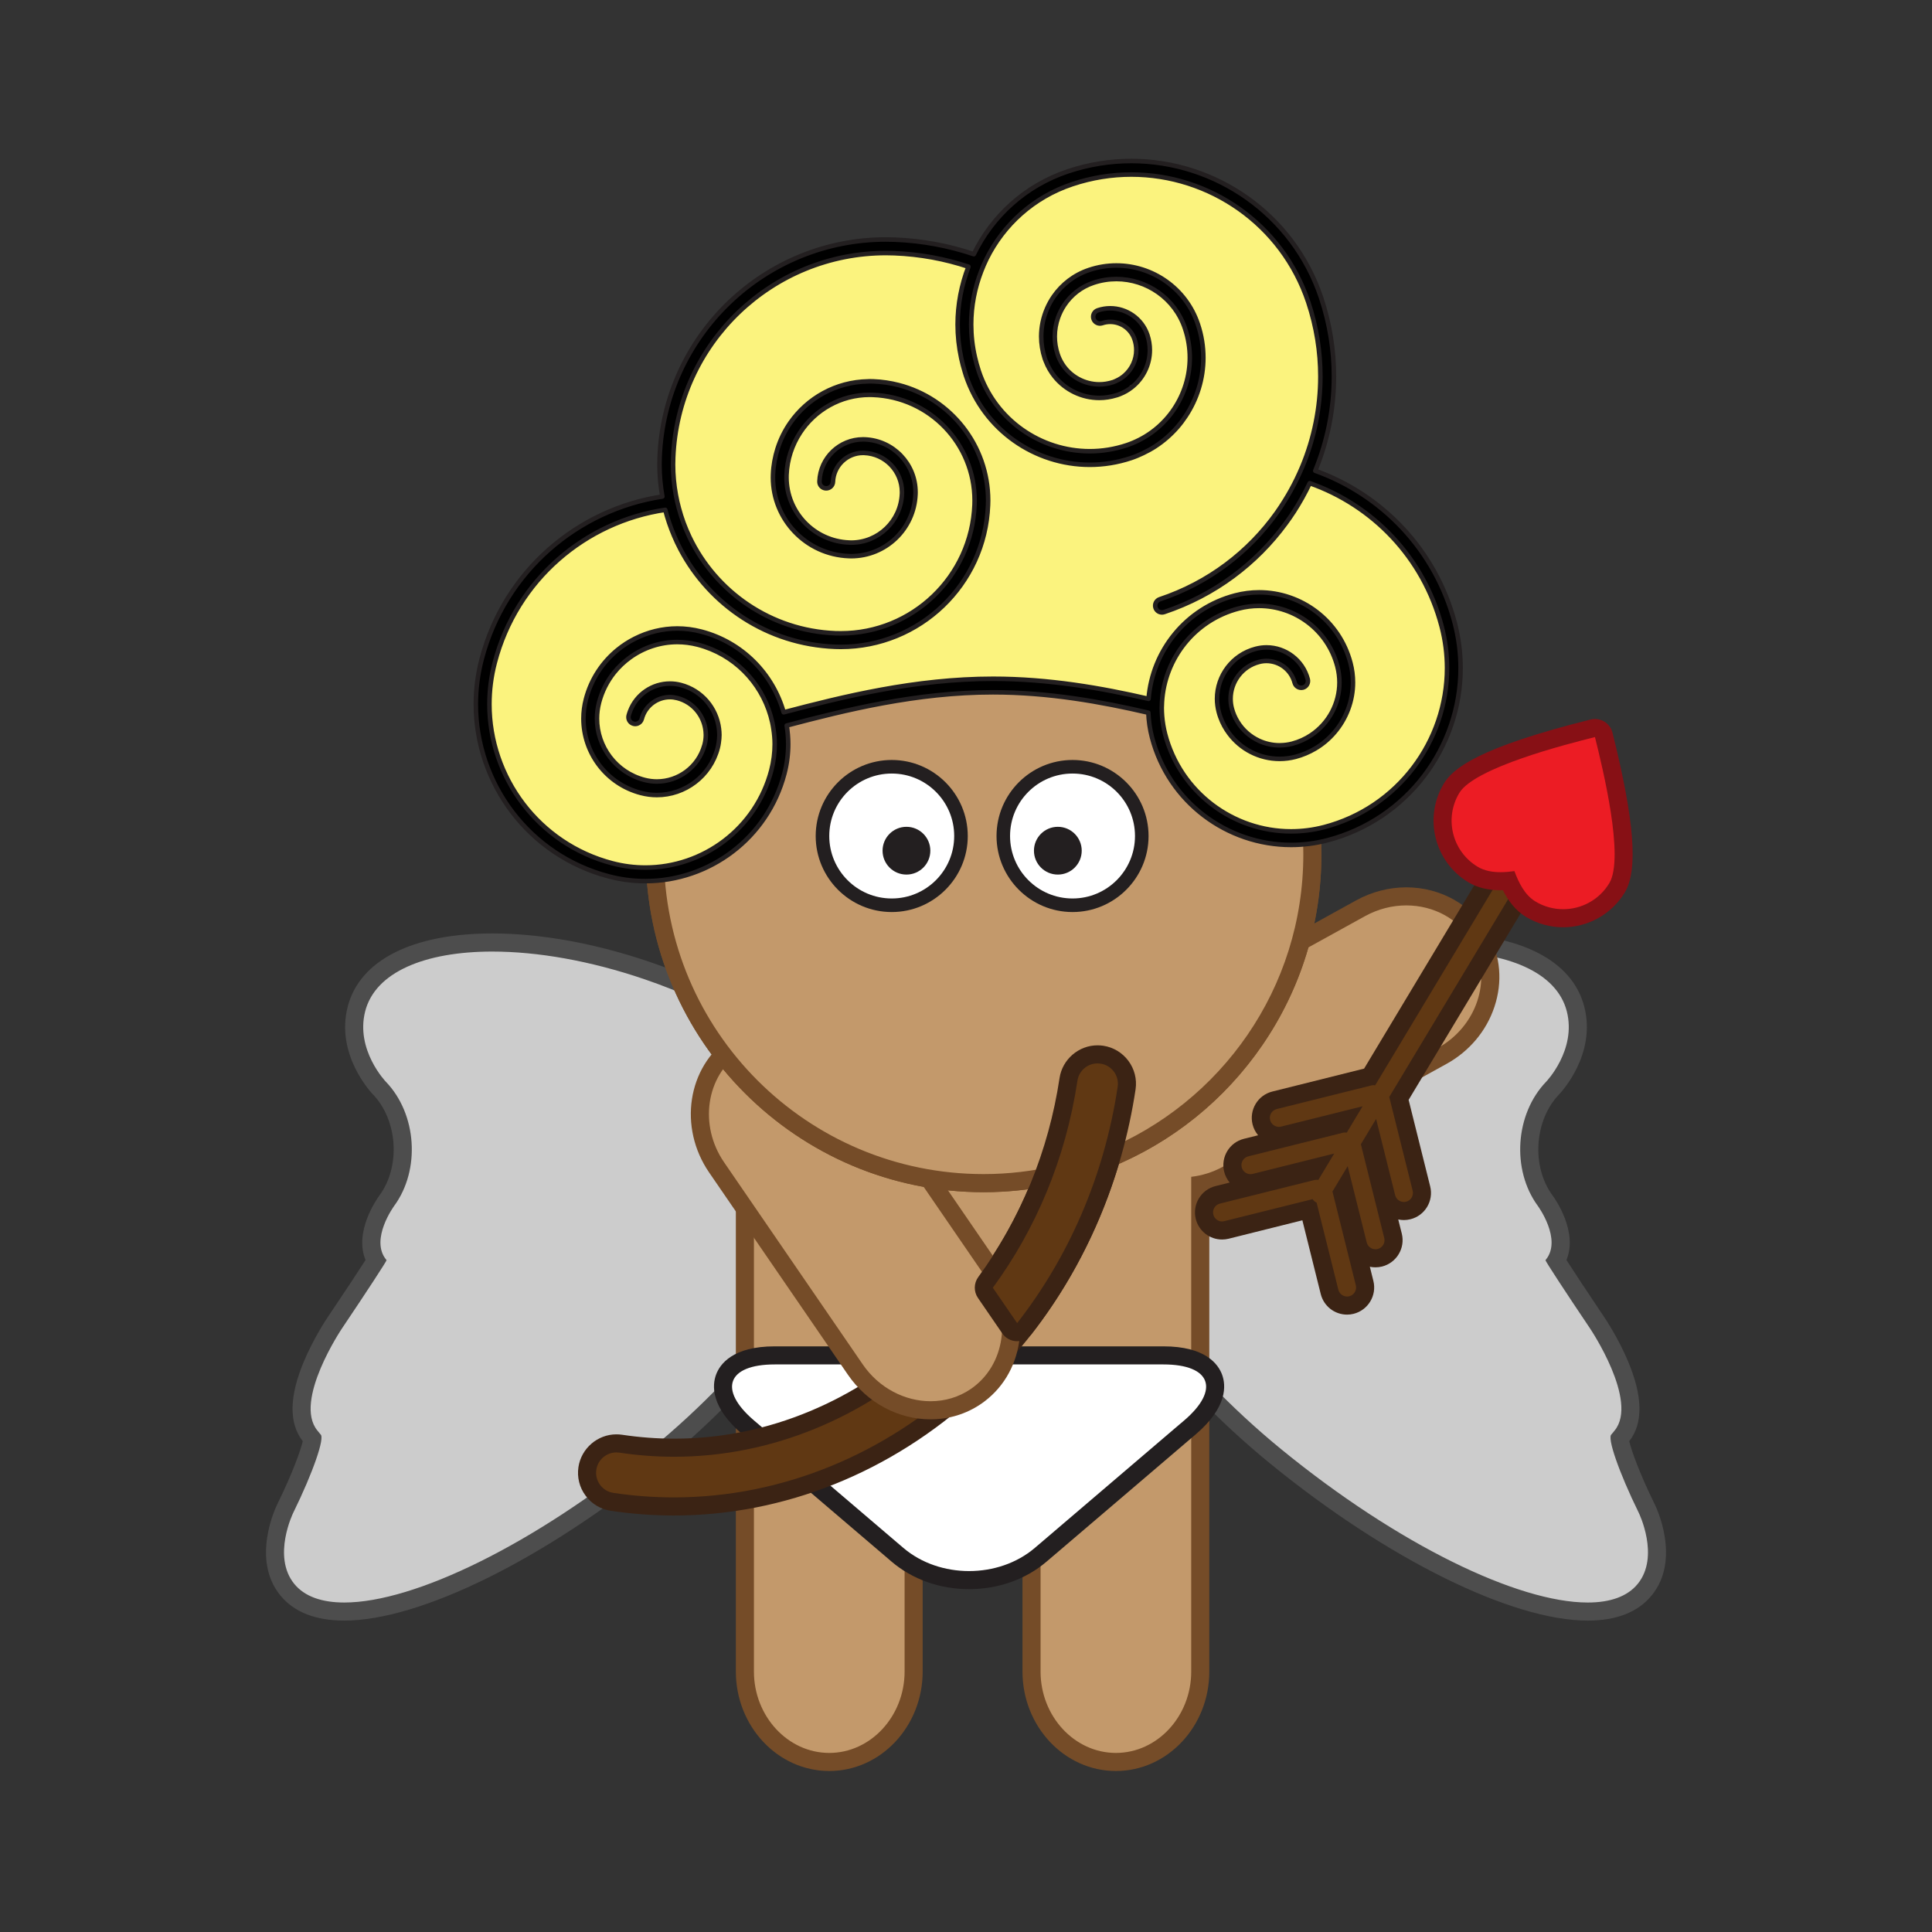 <svg:svg xmlns:dc="http://purl.org/dc/elements/1.1/" xmlns:ns2="http://web.resource.org/cc/" xmlns:rdf="http://www.w3.org/1999/02/22-rdf-syntax-ns#" xmlns:svg="http://www.w3.org/2000/svg" height="509.837" id="Layer_1" version="1.0" viewBox="-70.194 -41.89 509.837 509.837" width="509.837" xml:space="preserve">
<svg:rect x="-70.194" y="-41.89" width="509.837" height="509.837" fill="#333333" stroke="none"/>
<svg:g id="g236">
	<svg:g id="g238">
		<svg:path d="m348.79 383.38c-19.56 0-51.88-16.06-82.33-40.93-27.96-22.83-42.96-47.11-43.58-48.13-6.19-10.13-12-19.72-12.95-21.38-0.11-0.18-0.19-0.38-0.24-0.59l-0.43-1.7c-4.76-18.56 21.36-43.31 59.46-56.35 14.27-4.89 28.44-7.47 41-7.47 19.93 0 33 6.4 35.86 17.55 2.92 11.37-5.67 20.46-6.04 20.84-7.44 7.73-8.34 21.06-1.99 29.71 0.29 0.4 6.65 9.21 2.9 15.84 1.54 2.45 5.56 8.59 10.94 16.57 1.41 2.11 13.64 20.85 6.36 29.77l-0.55 0.67c0.19 1.88 2.28 8.47 7.2 18.48 0.26 0.53 6.25 12.99-0.57 21.34-3.13 3.84-8.19 5.78-15.04 5.78z" fill="#ccc" id="path240" />
		<svg:path d="m309.72 209.22c17.89 0 30.91 5.46 33.55 15.76 2.62 10.21-5.45 18.59-5.45 18.59-8.19 8.5-9.18 23.25-2.19 32.77 0 0 6.48 8.84 2.11 14.19l-0.1 0.12c-0.12 0.12 5.17 8.23 11.77 18.03 0 0 12.87 19.12 6.49 26.92l-0.83 1.02c-1.25 0.78 1.99 10.1 7.19 20.7 0 0 5.65 11.51-0.28 18.77-2.72 3.33-7.27 4.91-13.19 4.91-18.39 0-49.99-15.22-80.82-40.4-27.96-22.84-43.06-47.52-43.06-47.52-6.16-10.08-11.97-19.67-12.91-21.32l-0.43-1.7c-4.39-17.1 21.55-41.06 57.92-53.51 14.47-4.95 28.41-7.33 40.23-7.33m0-4.78c-12.82 0-27.26 2.63-41.78 7.6-18.2 6.23-34.52 15.47-45.93 26.02-12.29 11.35-17.64 23.14-15.07 33.19l0.44 1.7c0.1 0.41 0.27 0.81 0.48 1.18 0.97 1.7 6.79 11.32 12.98 21.44 0.63 1.03 15.84 25.64 44.12 48.73 30.85 25.19 63.75 41.47 83.83 41.47 7.6 0 13.28-2.24 16.89-6.66 7.78-9.53 1.15-23.31 0.86-23.9-4.25-8.65-6.23-14.41-6.79-16.78 3.69-4.71 3.59-11.8-0.31-21.07-2.57-6.11-5.94-11.14-6.08-11.35-4.98-7.41-8.43-12.66-10.18-15.39 3.07-7.48-2.92-16.03-3.71-17.1-5.59-7.63-4.78-19.83 1.79-26.64 0.4-0.42 9.87-10.44 6.63-23.09-3.15-12.29-17.06-19.35-38.17-19.35z" fill="#4d4d4d" id="path242" />
	</svg:g>
	<svg:g id="g244">
		<svg:path d="m20.659 383.38c-6.847 0-11.908-1.94-15.042-5.78-6.822-8.35-0.829-20.81-0.569-21.34 4.918-10.01 7.01-16.6 7.202-18.48l-0.548-0.67c-7.286-8.92 4.945-27.66 6.364-29.77 5.375-7.98 9.399-14.12 10.93-16.57-3.745-6.63 2.611-15.44 2.902-15.84 6.348-8.65 5.458-21.98-1.989-29.71-0.367-0.38-8.958-9.47-6.043-20.84 2.859-11.15 15.932-17.55 35.866-17.55 12.553 0 26.733 2.58 41.008 7.47 38.09 13.04 64.21 37.79 59.45 56.35l-0.43 1.7c-0.05 0.21-0.13 0.41-0.24 0.59-0.95 1.66-6.76 11.25-12.95 21.38-0.62 1.02-15.63 25.3-43.58 48.13-30.457 24.87-62.772 40.93-82.331 40.93z" fill="#ccc" id="path246" />
		<svg:path d="m59.73 209.22c11.82 0 25.761 2.38 40.232 7.33 36.368 12.45 62.298 36.41 57.918 53.51l-0.44 1.7c-0.94 1.65-6.74 11.24-12.9 21.32 0 0-15.1 24.68-43.07 47.52-30.822 25.18-62.416 40.4-80.811 40.4-5.922 0-10.474-1.58-13.194-4.91-5.932-7.26-0.278-18.77-0.278-18.77 5.207-10.6 8.442-19.92 7.19-20.7l-0.828-1.02c-6.375-7.8 6.494-26.92 6.494-26.92 6.593-9.8 11.889-17.91 11.768-18.03l-0.098-0.12c-4.373-5.35 2.107-14.19 2.107-14.19 6.986-9.52 5.999-24.27-2.193-32.77 0 0-8.069-8.38-5.453-18.59 2.639-10.3 15.668-15.76 33.556-15.76m0.002-4.78h-0.002c-21.111 0-35.026 7.06-38.177 19.35-3.239 12.65 6.233 22.67 6.638 23.09 6.563 6.81 7.379 19.01 1.782 26.64-0.782 1.07-6.779 9.62-3.709 17.1-1.742 2.73-5.191 7.98-10.18 15.39-0.142 0.21-3.506 5.24-6.077 11.35-3.897 9.27-4 16.36-0.306 21.07-0.565 2.37-2.546 8.13-6.796 16.78-0.286 0.59-6.915 14.37 0.865 23.9 3.61 4.42 9.292 6.66 16.89 6.66 20.076 0 52.983-16.28 83.83-41.47 28.27-23.09 43.48-47.7 44.12-48.73 6.19-10.13 12.02-19.75 12.98-21.44 0.21-0.37 0.37-0.77 0.48-1.18l0.43-1.7c2.58-10.05-2.77-21.84-15.06-33.19-11.42-10.55-27.73-19.79-45.93-26.02-14.52-4.97-28.966-7.6-41.778-7.6z" fill="#4d4d4d" id="path248" />
	</svg:g>
</svg:g>
<svg:g id="g250">
	<svg:path d="m224.28 423.07c-12.27 0-22.26-10.7-22.26-23.86v-29.96h-31.11v29.96c0 13.16-9.99 23.86-22.27 23.86s-22.27-10.7-22.27-23.86v-162.82c0-11.72 9.54-21.26 21.27-21.26h77.65c6.61 0 12.89 3.18 16.9 8.43l46.65-25.76c3.72-2.06 7.89-3.14 12.07-3.14 8.29 0 15.79 4.25 19.57 11.1 2.88 5.22 3.4 11.34 1.44 17.24-1.93 5.84-6.03 10.73-11.56 13.78l-56.64 31.28c-2.26 1.24-4.66 2.12-7.17 2.63v128.52c0 13.16-9.99 23.86-22.27 23.86z" fill="#c3996b" id="path252" />
	<svg:path d="m300.91 197.04c7.19 0 13.98 3.53 17.48 9.87 5.29 9.57 1.16 22.07-9.18 27.78l-56.65 31.28c-2.69 1.49-5.55 2.36-8.4 2.69v130.55c0 11.81-8.94 21.48-19.88 21.48-10.93 0-19.88-9.67-19.88-21.48v-32.35h-35.88v32.35c0 11.81-8.95 21.48-19.88 21.48s-19.88-9.67-19.88-21.48v-162.82c0-10.38 8.49-18.87 18.87-18.87h77.66c6.84 0 12.84 3.69 16.15 9.17l48.55-26.8c3.49-1.93 7.26-2.85 10.92-2.85m0-4.77c-4.58 0-9.15 1.19-13.23 3.44l-44.93 24.81c-4.44-4.88-10.81-7.78-17.46-7.78h-77.65c-13.04 0-23.65 10.61-23.65 23.65v162.82c0 14.47 11.06 26.25 24.65 26.25s24.65-11.78 24.65-26.25v-27.58h26.34v27.58c0 14.47 11.06 26.25 24.65 26.25 13.6 0 24.65-11.78 24.65-26.25v-126.64c2.06-0.57 4.05-1.38 5.94-2.42l56.64-31.28c6.06-3.34 10.56-8.71 12.68-15.12 2.16-6.54 1.59-13.34-1.62-19.15-4.2-7.6-12.5-12.33-21.66-12.33z" fill="#754c28" id="path254" />
</svg:g>
<svg:g id="g256">
	<svg:path d="m185.54 375.08c-7.14 0-13.85-2.37-18.89-6.67l-2.36-2.02-6.74-5.75-27.94-23.85-2.36-2.01c-7.32-6.25-7.05-10.88-6.24-13.09s3.61-5.91 13.24-5.91h102.57c9.63 0 12.43 3.7 13.24 5.91 0.82 2.21 1.09 6.84-6.24 13.09l-2.36 2.02c-9.54 8.13-25.14 21.45-34.68 29.59l-2.36 2.02c-5.04 4.3-11.75 6.67-18.88 6.67z" fill="#fff" id="path258" />
	<svg:path d="m236.82 318.17c12.54 0 14.99 6.66 5.46 14.8l-2.37 2.01c-9.53 8.14-25.14 21.46-34.67 29.6l-2.36 2.01c-4.77 4.07-11.06 6.11-17.34 6.11-6.29 0-12.57-2.04-17.34-6.11l-2.36-2.01c-9.54-8.14-25.14-21.46-34.68-29.6l-2.36-2.01c-9.54-8.14-7.08-14.8 5.46-14.8h102.56m0-4.77h-102.57c-11.07 0-14.45 4.68-15.48 7.46-1.03 2.79-1.49 8.54 6.93 15.73l2.36 2.02 34.68 29.59 2.36 2.02c5.48 4.67 12.73 7.25 20.44 7.25 7.7 0 14.96-2.58 20.43-7.25l2.37-2.02 19.6-16.72 15.07-12.87 2.36-2.01c8.43-7.2 7.96-12.95 6.93-15.74-1.03-2.78-4.41-7.46-15.48-7.46z" fill="#231f20" id="path260" />
</svg:g>
<svg:g id="g262">
	<svg:path d="m107.68 355.65c-5.44 0-10.934-0.41-16.349-1.22-2.047-0.31-3.854-1.39-5.085-3.06-1.232-1.67-1.743-3.71-1.436-5.76 0.563-3.77 3.854-6.61 7.661-6.61 0.382 0 0.771 0.03 1.153 0.09 4.657 0.7 9.386 1.05 14.056 1.05 51.06 0 95.77-41.78 104.09-97.19 0.57-3.77 3.86-6.61 7.66-6.61 0.39 0 0.77 0.03 1.16 0.09 4.23 0.63 7.15 4.59 6.52 8.82-4.61 30.7-19.27 58.77-41.3 79.04-21.95 20.2-49.69 31.33-78.13 31.36z" fill="#603813" id="path264" />
	<svg:path d="m219.43 238.73c0.27 0 0.53 0.02 0.8 0.06 2.93 0.44 4.96 3.17 4.52 6.11-9.39 62.6-59.73 108.31-117.07 108.36-5.29 0-10.634-0.39-15.994-1.19-2.933-0.44-4.953-3.17-4.516-6.11 0.397-2.66 2.688-4.57 5.302-4.57 0.264 0 0.532 0.02 0.801 0.06 4.836 0.73 9.647 1.08 14.407 1.08h0.09c51.39 0 97.68-41.42 106.36-99.23 0.4-2.66 2.69-4.57 5.3-4.57m0-4.77c-4.97 0-9.28 3.71-10.02 8.64-8.14 54.25-51.84 95.16-101.64 95.16h-0.09c-4.56 0-9.165-0.35-13.7-1.03-0.5-0.07-1.007-0.11-1.509-0.11-4.979 0-9.287 3.72-10.021 8.64-0.399 2.68 0.267 5.36 1.877 7.53 1.612 2.18 3.976 3.6 6.656 4 5.525 0.83 11.147 1.25 16.697 1.25 29.04-0.03 57.36-11.39 79.74-31.99 22.43-20.64 37.36-49.21 42.05-80.45 0.83-5.52-3-10.7-8.53-11.53-0.5-0.07-1.01-0.11-1.51-0.11z" fill="#3b2314" id="path266" />
</svg:g>
<svg:g id="g268">
	<svg:path d="m175.39 330.27c-7.83 0-15.26-4.02-19.87-10.75l-36.61-53.35c-3.57-5.21-5.05-11.42-4.16-17.5 0.9-6.15 4.11-11.4 9.02-14.77 3.5-2.4 7.65-3.67 11.99-3.67 7.82 0 15.25 4.02 19.87 10.75l36.61 53.35c3.57 5.21 5.04 11.42 4.15 17.5-0.9 6.15-4.1 11.4-9.02 14.77-3.5 2.4-7.64 3.67-11.98 3.67z" fill="#c3996b" id="path270" />
	<svg:path d="m135.75 232.62c6.75 0 13.61 3.43 17.91 9.7l36.61 53.36c6.68 9.74 4.77 22.76-4.25 28.95-3.21 2.2-6.9 3.25-10.63 3.25-6.75 0-13.61-3.44-17.91-9.71l-36.6-53.35c-6.68-9.74-4.78-22.77 4.24-28.95 3.21-2.2 6.91-3.25 10.63-3.25m0-4.78c-4.82 0-9.43 1.42-13.33 4.09-11.2 7.69-13.66 23.66-5.48 35.59l36.61 53.35c5.06 7.38 13.23 11.79 21.84 11.79 4.82 0 9.43-1.42 13.33-4.09 5.47-3.76 9.04-9.57 10.03-16.39 0.98-6.68-0.63-13.5-4.55-19.2l-36.6-53.35c-5.06-7.38-13.23-11.79-21.85-11.79z" fill="#754c28" id="path272" />
</svg:g>
<svg:g id="g274">
	<svg:path d="m189.37 270.33c-47.84 0-86.76-38.92-86.76-86.76 0-47.83 38.92-86.754 86.76-86.754s86.76 38.924 86.76 86.754c0 47.84-38.92 86.76-86.76 86.76z" fill="#c3996b" id="path276" />
	<svg:path d="m189.37 99.203c46.6 0 84.37 37.777 84.37 84.367 0 46.6-37.77 84.37-84.37 84.37-46.59 0-84.37-37.77-84.37-84.37 0-46.59 37.78-84.367 84.37-84.367m0-4.771c-49.15 0-89.14 39.988-89.14 89.138 0 49.16 39.99 89.15 89.14 89.15s89.14-39.99 89.14-89.15c0-49.15-39.99-89.138-89.14-89.138z" fill="#754c28" id="path278" />
</svg:g>
<svg:g id="g280">
	<svg:g id="g282">
		<svg:path d="m189.37 270.33c-47.84 0-86.76-38.92-86.76-86.76 0-47.83 38.92-86.754 86.76-86.754s86.76 38.924 86.76 86.754c0 35.46-21.24 67.01-54.1 80.38-0.29 0.12-0.6 0.18-0.9 0.18-0.57 0-1.15-0.21-1.59-0.61-0.68-0.61-0.95-1.55-0.71-2.42 1.53-5.44 2.73-11.01 3.56-16.56 0.24-1.62-0.88-3.15-2.51-3.39-0.15-0.02-0.3-0.03-0.45-0.03-1.46 0-2.72 1.09-2.94 2.54-1.17 7.78-3.05 15.46-5.59 22.82-0.27 0.78-0.91 1.36-1.71 1.55-6.53 1.53-13.19 2.3-19.82 2.3z" fill="#c3996b" id="path284" />
		<svg:path d="m189.37 99.203c46.6 0 84.37 37.777 84.37 84.367 0 35.36-21.76 65.62-52.61 78.17 1.53-5.46 2.75-11.08 3.62-16.85 0.44-2.93-1.59-5.66-4.52-6.1-0.27-0.04-0.53-0.06-0.8-0.06-2.61 0-4.9 1.91-5.3 4.57-1.17 7.79-3.02 15.27-5.48 22.4-6.2 1.45-12.64 2.24-19.28 2.24-46.59 0-84.37-37.77-84.37-84.37s37.78-84.367 84.37-84.367m0-4.771c-49.15 0-89.14 39.988-89.14 89.138 0 49.16 39.99 89.15 89.14 89.15 6.81 0 13.66-0.8 20.36-2.37 1.6-0.37 2.89-1.54 3.43-3.09 2.58-7.5 4.5-15.32 5.69-23.25 0.05-0.33 0.33-0.51 0.58-0.51 0.03 0 0.06 0 0.09 0.01 0.33 0.05 0.56 0.35 0.51 0.68-0.82 5.45-1.99 10.92-3.49 16.26-0.5 1.75 0.05 3.64 1.41 4.85 0.89 0.8 2.03 1.21 3.18 1.21 0.61 0 1.22-0.11 1.8-0.35 16.23-6.6 30.07-17.75 40.01-32.25 10.19-14.85 15.57-32.26 15.57-50.33 0-49.16-39.99-89.148-89.14-89.148z" fill="#754c28" id="path286" />
	</svg:g>
	<svg:g id="g288">
		<svg:path d="m198.22 309.66h-0.07c-0.76-0.03-1.46-0.41-1.89-1.04l-6.42-9.34c-0.57-0.84-0.55-1.94 0.05-2.76 11.38-15.52 18.95-34.04 21.88-53.57 0.57-3.77 3.86-6.6 7.66-6.6 0.39 0 0.77 0.03 1.16 0.08 4.23 0.63 7.15 4.59 6.52 8.82-3.51 23.37-12.84 45.32-27 63.49-0.46 0.58-1.15 0.92-1.89 0.92z" fill="#603813" id="path290" />
		<svg:path d="m219.43 238.73c0.27 0 0.53 0.02 0.8 0.06 2.93 0.44 4.96 3.17 4.52 6.11-3.56 23.75-13.03 45.06-26.53 62.37l-6.41-9.34c11.26-15.35 19.21-33.93 22.32-54.63 0.4-2.66 2.69-4.57 5.3-4.57m0-4.77c-4.97 0-9.28 3.71-10.02 8.64-2.87 19.14-10.29 37.3-21.45 52.51-1.19 1.63-1.23 3.85-0.08 5.52l6.41 9.34c0.86 1.26 2.27 2.03 3.79 2.07h0.14c1.47 0 2.86-0.67 3.77-1.83 14.41-18.5 23.91-40.84 27.48-64.61 0.83-5.53-3-10.7-8.53-11.53-0.5-0.07-1.01-0.11-1.51-0.11z" fill="#3b2314" id="path292" />
	</svg:g>
</svg:g>
<svg:g id="g294">
	<svg:g id="g296">
		<svg:g id="g298">
			<svg:path d="m165.13 197c-10.08 0-18.28-8.2-18.28-18.27 0-10.08 8.2-18.28 18.28-18.28 10.07 0 18.27 8.2 18.27 18.28 0 10.07-8.2 18.27-18.27 18.27z" fill="#fff" id="path300" />
			<svg:path d="m165.13 162.24c9.1 0 16.48 7.38 16.48 16.48 0 9.11-7.38 16.49-16.48 16.49-9.11 0-16.49-7.38-16.49-16.49 0-9.1 7.38-16.48 16.49-16.48m0-3.58c-11.07 0-20.07 9-20.07 20.07 0 11.06 9 20.06 20.07 20.06 11.06 0 20.06-9 20.06-20.06 0-11.07-9-20.07-20.06-20.07z" fill="#231f20" id="path302" />
		</svg:g>
		<svg:circle cx="169.01" cy="182.6" fill="#231f20" id="circle304" r="6.303" />
	</svg:g>
	<svg:g id="g306">
		<svg:g id="g308">
			<svg:path d="m212.84 197c-10.08 0-18.28-8.2-18.28-18.27 0-10.08 8.2-18.28 18.28-18.28s18.27 8.2 18.27 18.28c0 10.07-8.19 18.27-18.27 18.27z" fill="#fff" id="path310" />
			<svg:path d="m212.84 162.24c9.1 0 16.48 7.38 16.48 16.48 0 9.11-7.38 16.49-16.48 16.49s-16.49-7.38-16.49-16.49c0-9.1 7.39-16.48 16.49-16.48m0-3.58c-11.06 0-20.06 9-20.06 20.07 0 11.06 9 20.06 20.06 20.06s20.06-9 20.06-20.06c0-11.07-9-20.07-20.06-20.07z" fill="#231f20" id="path312" />
		</svg:g>
		<svg:circle cx="208.96" cy="182.6" fill="#231f20" id="circle314" r="6.303" />
	</svg:g>
</svg:g>
<svg:g id="g316">
	<svg:path d="m311.96 124.72c-5.08-19.42-19.68-33.811-37.48-39.511 6.27-14.054 7.51-30.403 2.26-46.153-8.92-26.727-37.81-41.162-64.54-32.244-11.41 3.807-20.01 12.166-24.48 22.382-6.84-2.476-14.18-3.963-21.84-4.261-32-1.249-58.96 23.683-60.21 55.688-0.16 4.07 0.21 8.036 1.05 11.835-22.417 2.64-42.003 18.644-48.066 41.804-6.324 24.15 8.128 48.86 32.278 55.18 19.318 5.06 39.088-6.5 44.148-25.82 1.36-5.22 1.21-10.47-0.18-15.3 15.97-4.22 35.65-9.3 56.95-9.3 15.37 0 29.91 2.65 42.82 5.71-0.21 3.07 0.05 6.21 0.87 9.34 5.06 19.32 24.82 30.89 44.14 25.83 24.15-6.33 38.61-31.03 32.28-55.18z" fill="#fbf37e" id="path318" />
	<svg:path d="m313.7 122.48c-5.08-19.36-19.3-33.869-36.81-40.137 3.21-7.808 4.93-16.252 4.93-24.884 0-6.882-1.09-13.882-3.38-20.76-7.39-22.115-27.98-36.103-50.08-36.103-5.55 0-11.18 0.878-16.73 2.729-11.34 3.787-20.01 11.887-24.84 21.86-6.57-2.212-13.56-3.547-20.84-3.832-0.79-0.03-1.58-0.047-2.37-0.047-31.95 0-58.44 25.253-59.7 57.457-0.02 0.637-0.04 1.275-0.04 1.907 0 2.888 0.27 5.715 0.76 8.469-22.326 3.386-41.595 19.651-47.679 42.881-1.043 3.98-1.545 7.99-1.545 11.93 0 20.86 13.984 39.9 35.101 45.43 3.22 0.85 6.455 1.25 9.643 1.25 16.84 0 32.21-11.3 36.68-28.35 0.69-2.61 1.01-5.22 1.01-7.8 0-1.66-0.14-3.3-0.4-4.91 15.48-4.08 34.3-8.77 54.44-8.77 14.61 0 28.53 2.48 40.99 5.39 0.09 2.17 0.4 4.36 0.97 6.55 4.47 17.05 19.84 28.34 36.69 28.34h0.03c3.17 0 6.4-0.4 9.61-1.24 21.11-5.54 35.1-24.58 35.1-45.43 0-3.94-0.5-7.95-1.54-11.93zm-34.47 53.9c-2.92 0.76-5.85 1.12-8.73 1.12-15.25 0-29.19-10.23-33.23-25.67-0.41-1.59-0.67-3.19-0.8-4.77-0.05-0.71-0.09-1.42-0.09-2.13 0-0.52 0.03-1.04 0.06-1.56 0.67-11.42 8.54-21.62 20.21-24.67 1.82-0.48 3.64-0.7 5.43-0.7 9.47 0 18.13 6.35 20.64 15.95 0.37 1.42 0.55 2.85 0.55 4.25 0 5.59-2.83 10.82-7.45 13.9-1.5 1.01-3.19 1.78-5.04 2.27-1.02 0.27-2.05 0.39-3.06 0.41-0.08 0-0.17 0.01-0.25 0.01-1.9 0-3.74-0.42-5.42-1.19-2.33-1.08-4.34-2.83-5.7-5.08-0.64-1.05-1.15-2.2-1.47-3.45-0.23-0.86-0.33-1.72-0.33-2.56 0-4.46 2.99-8.55 7.51-9.72 0.66-0.18 1.32-0.26 1.96-0.26 3.4 0 6.53 2.29 7.43 5.75 0.25 0.95 1.23 1.52 2.19 1.28 0.95-0.25 1.52-1.23 1.28-2.19-1.34-5.06-5.9-8.42-10.9-8.42-0.95 0-1.91 0.13-2.86 0.38-6.13 1.6-10.19 7.12-10.19 13.18 0 1.15 0.15 2.31 0.45 3.47 0.12 0.46 0.26 0.92 0.42 1.36 0.56 1.58 1.35 3.02 2.31 4.3 3.1 4.19 8.03 6.73 13.32 6.73 1.39 0 2.81-0.17 4.21-0.54 1.85-0.49 3.56-1.22 5.13-2.14 1.99-1.16 3.73-2.64 5.18-4.35 3.08-3.62 4.86-8.26 4.86-13.14 0-1.7-0.22-3.44-0.67-5.15-2.94-11.21-13.03-18.63-24.1-18.63-2.09 0-4.22 0.27-6.33 0.82-12.99 3.4-21.85 14.62-22.85 27.29-12.46-2.88-26.37-5.3-41.05-5.3-20.54 0-39.58 4.73-55.24 8.85-2.88-10.09-10.85-18.45-21.74-21.3-2.11-0.55-4.24-0.82-6.33-0.82-3.95 0-7.77 0.96-11.19 2.69-1.603 0.8-3.11 1.78-4.506 2.91-3.977 3.23-7.01 7.69-8.408 13.03-0.451 1.71-0.669 3.45-0.666 5.15-0.003 9.02 6.041 17.24 15.164 19.63 1.406 0.37 2.826 0.55 4.216 0.55 7.37 0 14.09-4.95 16.05-12.4 0.13-0.48 0.21-0.96 0.28-1.43 0.1-0.69 0.17-1.37 0.17-2.04 0-0.55-0.05-1.09-0.11-1.64-0.66-5.39-4.51-10.08-10.08-11.54-0.95-0.25-1.91-0.37-2.86-0.37-4.61 0-8.828 2.84-10.51 7.24-0.144 0.38-0.279 0.77-0.384 1.17-0.249 0.96 0.32 1.94 1.277 2.19 0.367 0.1 0.736 0.07 1.067-0.05 0.531-0.2 0.962-0.64 1.117-1.23 0.903-3.46 4.023-5.75 7.433-5.75 0.64 0 1.3 0.09 1.96 0.26 4.21 1.09 7.09 4.71 7.46 8.81 0.03 0.3 0.05 0.6 0.05 0.91 0 0.84-0.11 1.7-0.33 2.56-0.02 0.07-0.05 0.14-0.07 0.22-1.6 5.72-6.82 9.51-12.52 9.51-1.09 0-2.2-0.14-3.31-0.43-7.516-1.97-12.493-8.75-12.493-16.17 0-1.4 0.178-2.82 0.55-4.25 0.772-2.95 2.133-5.6 3.917-7.85 1.225-1.54 2.657-2.89 4.236-4.03 3.584-2.59 7.94-4.07 12.49-4.07 1.79 0 3.61 0.23 5.43 0.7 9.59 2.51 16.62 9.87 19.19 18.76 0.33 1.14 0.59 2.31 0.76 3.5 0.2 1.31 0.32 2.63 0.32 3.98 0 2.27-0.29 4.59-0.89 6.9-4.04 15.44-17.99 25.67-33.23 25.67-2.882 0-5.812-0.36-8.733-1.13-19.509-5.11-32.426-22.71-32.426-41.97 0-3.64 0.46-7.34 1.424-11.02 5.728-21.89 23.93-37.179 44.975-40.282 0.6 2.325 1.37 4.582 2.29 6.761 0.53 1.251 1.11 2.491 1.74 3.681 7.77 14.72 22.95 25 40.76 25.7 0.52 0.02 1.03 0.03 1.54 0.03 20.79 0 38.03-16.44 38.85-37.388 0.02-0.419 0.03-0.836 0.03-1.249 0-14.563-9.97-26.964-23.64-30.467-2.12-0.545-4.33-0.882-6.61-0.97-0.34-0.013-0.68-0.021-1.02-0.021-0.14 0-0.28 0.019-0.43 0.021-8.47 0.142-15.99 4.423-20.54 10.977-1.43 2.064-2.56 4.354-3.34 6.808-0.67 2.137-1.1 4.393-1.19 6.743-0.02 0.272-0.02 0.546-0.02 0.824 0 11.115 8.78 20.322 19.98 20.762 0.23 0.01 0.45 0.02 0.68 0.02 9.08-0.01 16.6-7.185 16.96-16.332 0.01-0.19 0.01-0.374 0.01-0.555 0-7.461-5.89-13.641-13.41-13.932-0.14-0.007-0.29-0.009-0.45-0.009-6.16 0-11.26 4.867-11.5 11.071-0.05 0.987 0.72 1.818 1.71 1.857 0.99 0.04 1.82-0.731 1.86-1.718 0.16-4.276 3.69-7.633 7.93-7.633 0.09 0 0.2 0.004 0.3 0.008 5.6 0.212 9.98 4.815 9.98 10.356 0 0.138 0 0.279-0.01 0.418-0.28 7.213-6.22 12.889-13.38 12.889-0.19 0-0.36-0.01-0.55-0.02-9.26-0.36-16.53-7.991-16.53-17.183 0-0.223 0-0.45 0.01-0.683 0.16-4.114 1.46-7.906 3.56-11.12 3.93-6.029 10.72-9.992 18.37-9.992 0.13 0 0.26 0.006 0.39 0.009 0.16 0.002 0.32 0.004 0.48 0.011 15.03 0.583 26.82 12.953 26.82 27.861 0 0.367-0.01 0.738-0.02 1.11-0.74 19.027-16.41 33.947-35.28 33.947-0.47 0-0.93-0.01-1.4-0.02-17.13-0.67-31.62-10.92-38.53-25.387-0.58-1.227-1.11-2.484-1.59-3.768-0.46-1.253-0.86-2.532-1.21-3.834-0.32-1.157-0.58-2.332-0.8-3.524-0.48-2.61-0.74-5.294-0.74-8.035 0-0.583 0.02-1.175 0.04-1.767 1.18-30.277 26.1-54.02 56.12-54.017 0.74-0.002 1.48 0.015 2.23 0.045 6.83 0.266 13.39 1.506 19.56 3.556-1.85 4.814-2.86 9.97-2.86 15.241 0 2.961 0.32 5.956 0.96 8.94 0.26 1.17 0.56 2.339 0.92 3.504 0.1 0.349 0.21 0.698 0.32 1.046 4.82 14.422 18.25 23.544 32.67 23.544 3.61 0 7.29-0.576 10.9-1.776 1.1-0.369 2.16-0.819 3.18-1.308 1.12-0.534 2.2-1.126 3.22-1.79 2.19-1.429 4.14-3.145 5.82-5.076 0.79-0.909 1.51-1.866 2.17-2.865 3.01-4.525 4.69-9.884 4.69-15.433 0-2.931-0.46-5.911-1.44-8.837-3.17-9.5-12.02-15.512-21.51-15.512-2.39 0-4.81 0.377-7.19 1.175-3.95 1.317-7.15 3.839-9.35 7.016-0.69 0.994-1.27 2.052-1.75 3.157-1 2.303-1.55 4.807-1.55 7.376 0 1.94 0.31 3.919 0.95 5.863 0.08 0.221 0.17 0.432 0.25 0.646 0.58 1.517 1.39 2.888 2.36 4.091 2.87 3.537 7.2 5.627 11.77 5.626 1.48 0 2.97-0.229 4.44-0.676 0.12-0.037 0.24-0.065 0.36-0.105 0.22-0.071 0.42-0.156 0.63-0.236 1.14-0.45 2.18-1.048 3.1-1.772-0.01-0.031-0.03-0.064-0.05-0.095 0.04 0.016 0.07 0.034 0.11 0.05 2.99-2.359 4.75-5.976 4.75-9.792 0-1.314-0.21-2.648-0.64-3.955-1.45-4.333-5.48-7.075-9.82-7.075-1.08 0-2.19 0.171-3.28 0.538-0.94 0.316-1.44 1.332-1.12 2.269 0.31 0.936 1.33 1.438 2.26 1.124 0.71-0.24 1.43-0.351 2.14-0.353 2.83 0.002 5.48 1.793 6.42 4.631 0.32 0.936 0.46 1.886 0.46 2.82 0 2.563-1.13 4.99-3.04 6.671-0.65 0.571-1.38 1.05-2.2 1.419-0.28 0.126-0.55 0.261-0.85 0.359-0.01 0.006-0.03 0.009-0.05 0.015-1.2 0.395-2.42 0.583-3.62 0.583-3.9-0.002-7.6-1.993-9.73-5.305-0.51-0.798-0.94-1.67-1.25-2.613-0.53-1.577-0.77-3.166-0.77-4.73 0-1.73 0.31-3.424 0.88-5.019 0.42-1.155 0.97-2.256 1.65-3.277 1.78-2.656 4.4-4.77 7.67-5.859 2.01-0.675 4.05-0.988 6.05-0.988 8 0 15.46 5.059 18.12 13.065 0.86 2.557 1.26 5.15 1.26 7.702 0 4.875-1.49 9.585-4.15 13.552-0.67 1.004-1.42 1.956-2.24 2.854-1.13 1.244-2.4 2.377-3.8 3.376-0.99 0.705-2.03 1.344-3.14 1.903-1.05 0.534-2.15 1.006-3.3 1.391-3.25 1.081-6.54 1.595-9.77 1.595-12.92-0.004-24.96-8.174-29.27-21.103-0.02-0.054-0.04-0.106-0.05-0.16-0.39-1.173-0.71-2.351-0.98-3.531-0.67-2.894-0.99-5.796-0.99-8.664 0-4.853 0.93-9.6 2.64-14.031 0.43-1.115 0.9-2.216 1.43-3.286 4.45-8.987 12.34-16.269 22.61-19.691 5.17-1.731 10.42-2.548 15.59-2.548 20.6 0.003 39.8 13.039 46.68 33.66 2.17 6.509 3.2 13.124 3.2 19.626 0 8.25-1.66 16.321-4.76 23.773-0.47 1.115-0.97 2.214-1.49 3.3-0.97 1.99-2.04 3.926-3.22 5.802-0.65 1.046-1.33 2.077-2.04 3.083-7.35 10.326-17.92 18.506-30.86 22.826-0.94 0.31-1.45 1.32-1.13 2.26 0.25 0.75 0.95 1.22 1.7 1.22 0.18 0 0.37-0.02 0.56-0.09 13.38-4.47 24.35-12.83 32.1-23.406 0.73-0.996 1.44-2.007 2.11-3.041 1.57-2.427 2.98-4.96 4.22-7.57 16.56 5.833 30.02 19.507 34.8 37.767 0.97 3.68 1.43 7.38 1.43 11.02 0 19.26-12.92 36.87-32.43 41.98z" id="path320" stroke="#231f20" stroke-linecap="round" stroke-linejoin="round" stroke-width="1.193" />
</svg:g>
<svg:g id="g322">
	<svg:g id="g324">
		<svg:path d="m285.29 302.64c-2.19 0-4.1-1.49-4.63-3.62l-5.43-21.77-21.77 5.43c-0.38 0.1-0.77 0.14-1.16 0.14-2.19 0-4.1-1.48-4.63-3.62-0.63-2.55 0.93-5.14 3.48-5.78l24.98-6.23c0.06-0.02 0.13-0.03 0.2-0.04l0.54-0.91-15.92 3.97c-0.37 0.09-0.77 0.14-1.15 0.14-2.19 0-4.1-1.49-4.63-3.61-0.63-2.56 0.93-5.16 3.47-5.79l24.98-6.23c0.07-0.02 0.14-0.03 0.2-0.05l0.55-0.91-15.92 3.97c-0.38 0.1-0.77 0.14-1.15 0.14-2.2 0-4.1-1.48-4.63-3.61-0.64-2.56 0.92-5.15 3.47-5.79l24.98-6.23c0.07-0.02 0.13-0.03 0.2-0.04l31.34-52.17c0.86-1.42 2.42-2.31 4.09-2.31 0.87 0 1.72 0.23 2.46 0.68 2.25 1.36 2.98 4.29 1.64 6.55l-31.87 53.03 5.93 23.78c0.64 2.56-0.92 5.15-3.47 5.79-0.38 0.1-0.77 0.14-1.16 0.14-2.19 0-4.1-1.48-4.63-3.61l-3.62-14.53-0.54 0.9 5.93 23.79c0.31 1.24 0.11 2.52-0.54 3.61-0.66 1.09-1.7 1.87-2.94 2.18-0.38 0.09-0.77 0.14-1.16 0.14-2.19 0-4.09-1.49-4.62-3.62l-3.62-14.53-0.55 0.91 5.93 23.79c0.64 2.54-0.92 5.14-3.47 5.78-0.39 0.1-0.77 0.14-1.16 0.14z" fill="#603813" id="path326" />
		<svg:path d="m326.75 190.1c0.42 0 0.85 0.11 1.23 0.34 1.13 0.68 1.49 2.14 0.82 3.28l-32.38 53.87 6.18 24.75c0.31 1.28-0.46 2.57-1.74 2.89-0.2 0.05-0.39 0.07-0.58 0.07-1.07 0-2.04-0.72-2.31-1.8l-5.02-20.12-4.02 6.69 6.17 24.75c0.32 1.27-0.46 2.56-1.74 2.89-0.19 0.05-0.39 0.07-0.58 0.07-1.07 0-2.04-0.73-2.31-1.81l-5.02-20.12-4.02 6.69 6.17 24.75c0.32 1.28-0.46 2.57-1.73 2.89-0.19 0.05-0.39 0.07-0.58 0.07-1.07 0-2.04-0.72-2.31-1.81l-5.74-22.99c-0.09-0.04-0.18-0.07-0.26-0.12-0.33-0.2-0.59-0.47-0.78-0.78l-23.32 5.81c-0.19 0.05-0.39 0.08-0.58 0.08-1.07 0-2.04-0.73-2.31-1.82-0.32-1.27 0.46-2.57 1.74-2.89l24.98-6.23c0.18-0.04 0.37-0.06 0.55-0.06 0.15 0 0.3 0.01 0.45 0.04l4.18-6.96-21.51 5.37c-0.2 0.05-0.39 0.07-0.58 0.07-1.07 0-2.04-0.73-2.32-1.81-0.31-1.28 0.46-2.57 1.74-2.89l24.98-6.23c0.19-0.05 0.38-0.07 0.56-0.07 0.15 0 0.3 0.01 0.45 0.04l4.17-6.95-21.5 5.36c-0.2 0.05-0.39 0.07-0.58 0.07-1.07 0-2.05-0.72-2.32-1.81-0.32-1.28 0.46-2.57 1.74-2.89l24.98-6.23c0.19-0.05 0.38-0.07 0.56-0.07 0.15 0 0.3 0.02 0.44 0.04l32.01-53.27c0.44-0.74 1.23-1.15 2.04-1.15m0-4.77c-2.5 0-4.85 1.33-6.14 3.47l-30.83 51.31-24.22 6.05c-3.82 0.95-6.16 4.84-5.21 8.67 0.27 1.08 0.78 2.05 1.46 2.87l-3.74 0.93c-3.83 0.95-6.17 4.84-5.22 8.67 0.27 1.09 0.78 2.06 1.46 2.88l-3.74 0.93c-3.82 0.95-6.16 4.84-5.21 8.67 0.8 3.2 3.65 5.43 6.94 5.43 0.58 0 1.17-0.07 1.74-0.21l19.45-4.86 4.85 19.46c0.8 3.2 3.66 5.43 6.95 5.43 0.58 0 1.16-0.07 1.72-0.21 3.84-0.97 6.17-4.86 5.22-8.68l-0.93-3.74c0.48 0.1 0.98 0.15 1.48 0.15 0.59 0 1.17-0.07 1.74-0.21 3.83-0.97 6.16-4.86 5.21-8.68l-0.94-3.74c0.48 0.1 0.98 0.16 1.49 0.16 0.58 0 1.16-0.08 1.73-0.22 3.83-0.95 6.17-4.84 5.21-8.67l-5.69-22.83 31.35-52.19c2.03-3.38 0.93-7.79-2.44-9.82-1.12-0.67-2.39-1.02-3.69-1.02z" fill="#3b2314" id="path328" />
	</svg:g>
	<svg:g id="g330">
		<svg:path d="m342.31 200.43c-3 0-5.95-0.82-8.53-2.37-2.96-1.78-4.74-4.84-5.88-7.5-0.75 0.07-1.46 0.1-2.12 0.1-2.9 0-5.28-0.58-7.25-1.77-3.8-2.28-6.48-5.9-7.55-10.2-1.07-4.29-0.4-8.75 1.88-12.55 3.1-5.17 15.29-10.35 37.26-15.83 0.19-0.05 0.39-0.07 0.58-0.07 0.43 0 0.85 0.11 1.23 0.34 0.54 0.32 0.93 0.85 1.09 1.47 5.55 22.27 6.67 35.09 3.52 40.34-2.98 4.96-8.44 8.04-14.23 8.04z" fill="#ec1c24" id="path332" />
		<svg:path d="m350.7 152.62c2.04 8.2 7.83 31.82 3.79 38.54-2.66 4.43-7.36 6.88-12.18 6.88-2.49 0-5.01-0.65-7.3-2.03-2.89-1.73-4.48-5.09-5.56-8.02-1.16 0.16-2.42 0.28-3.68 0.28-2.09 0-4.21-0.34-6.01-1.42-6.73-4.04-8.9-12.76-4.86-19.48s28.4-12.9 35.8-14.75m0-4.77c-0.39 0-0.77 0.05-1.16 0.14-29.78 7.43-36.34 12.95-38.73 16.92-5.39 8.97-2.47 20.64 6.49 26.03 2.33 1.39 5.18 2.1 8.47 2.1 0.22 0 0.43 0 0.65-0.01 1.29 2.59 3.2 5.31 6.13 7.07 2.96 1.78 6.33 2.71 9.76 2.71 6.63 0 12.86-3.52 16.27-9.2 3.55-5.91 2.55-18.9-3.25-42.14-0.31-1.23-1.09-2.29-2.17-2.94-0.75-0.45-1.6-0.68-2.46-0.68z" fill="#871015" id="path334" />
	</svg:g>
</svg:g>
</svg:svg>
